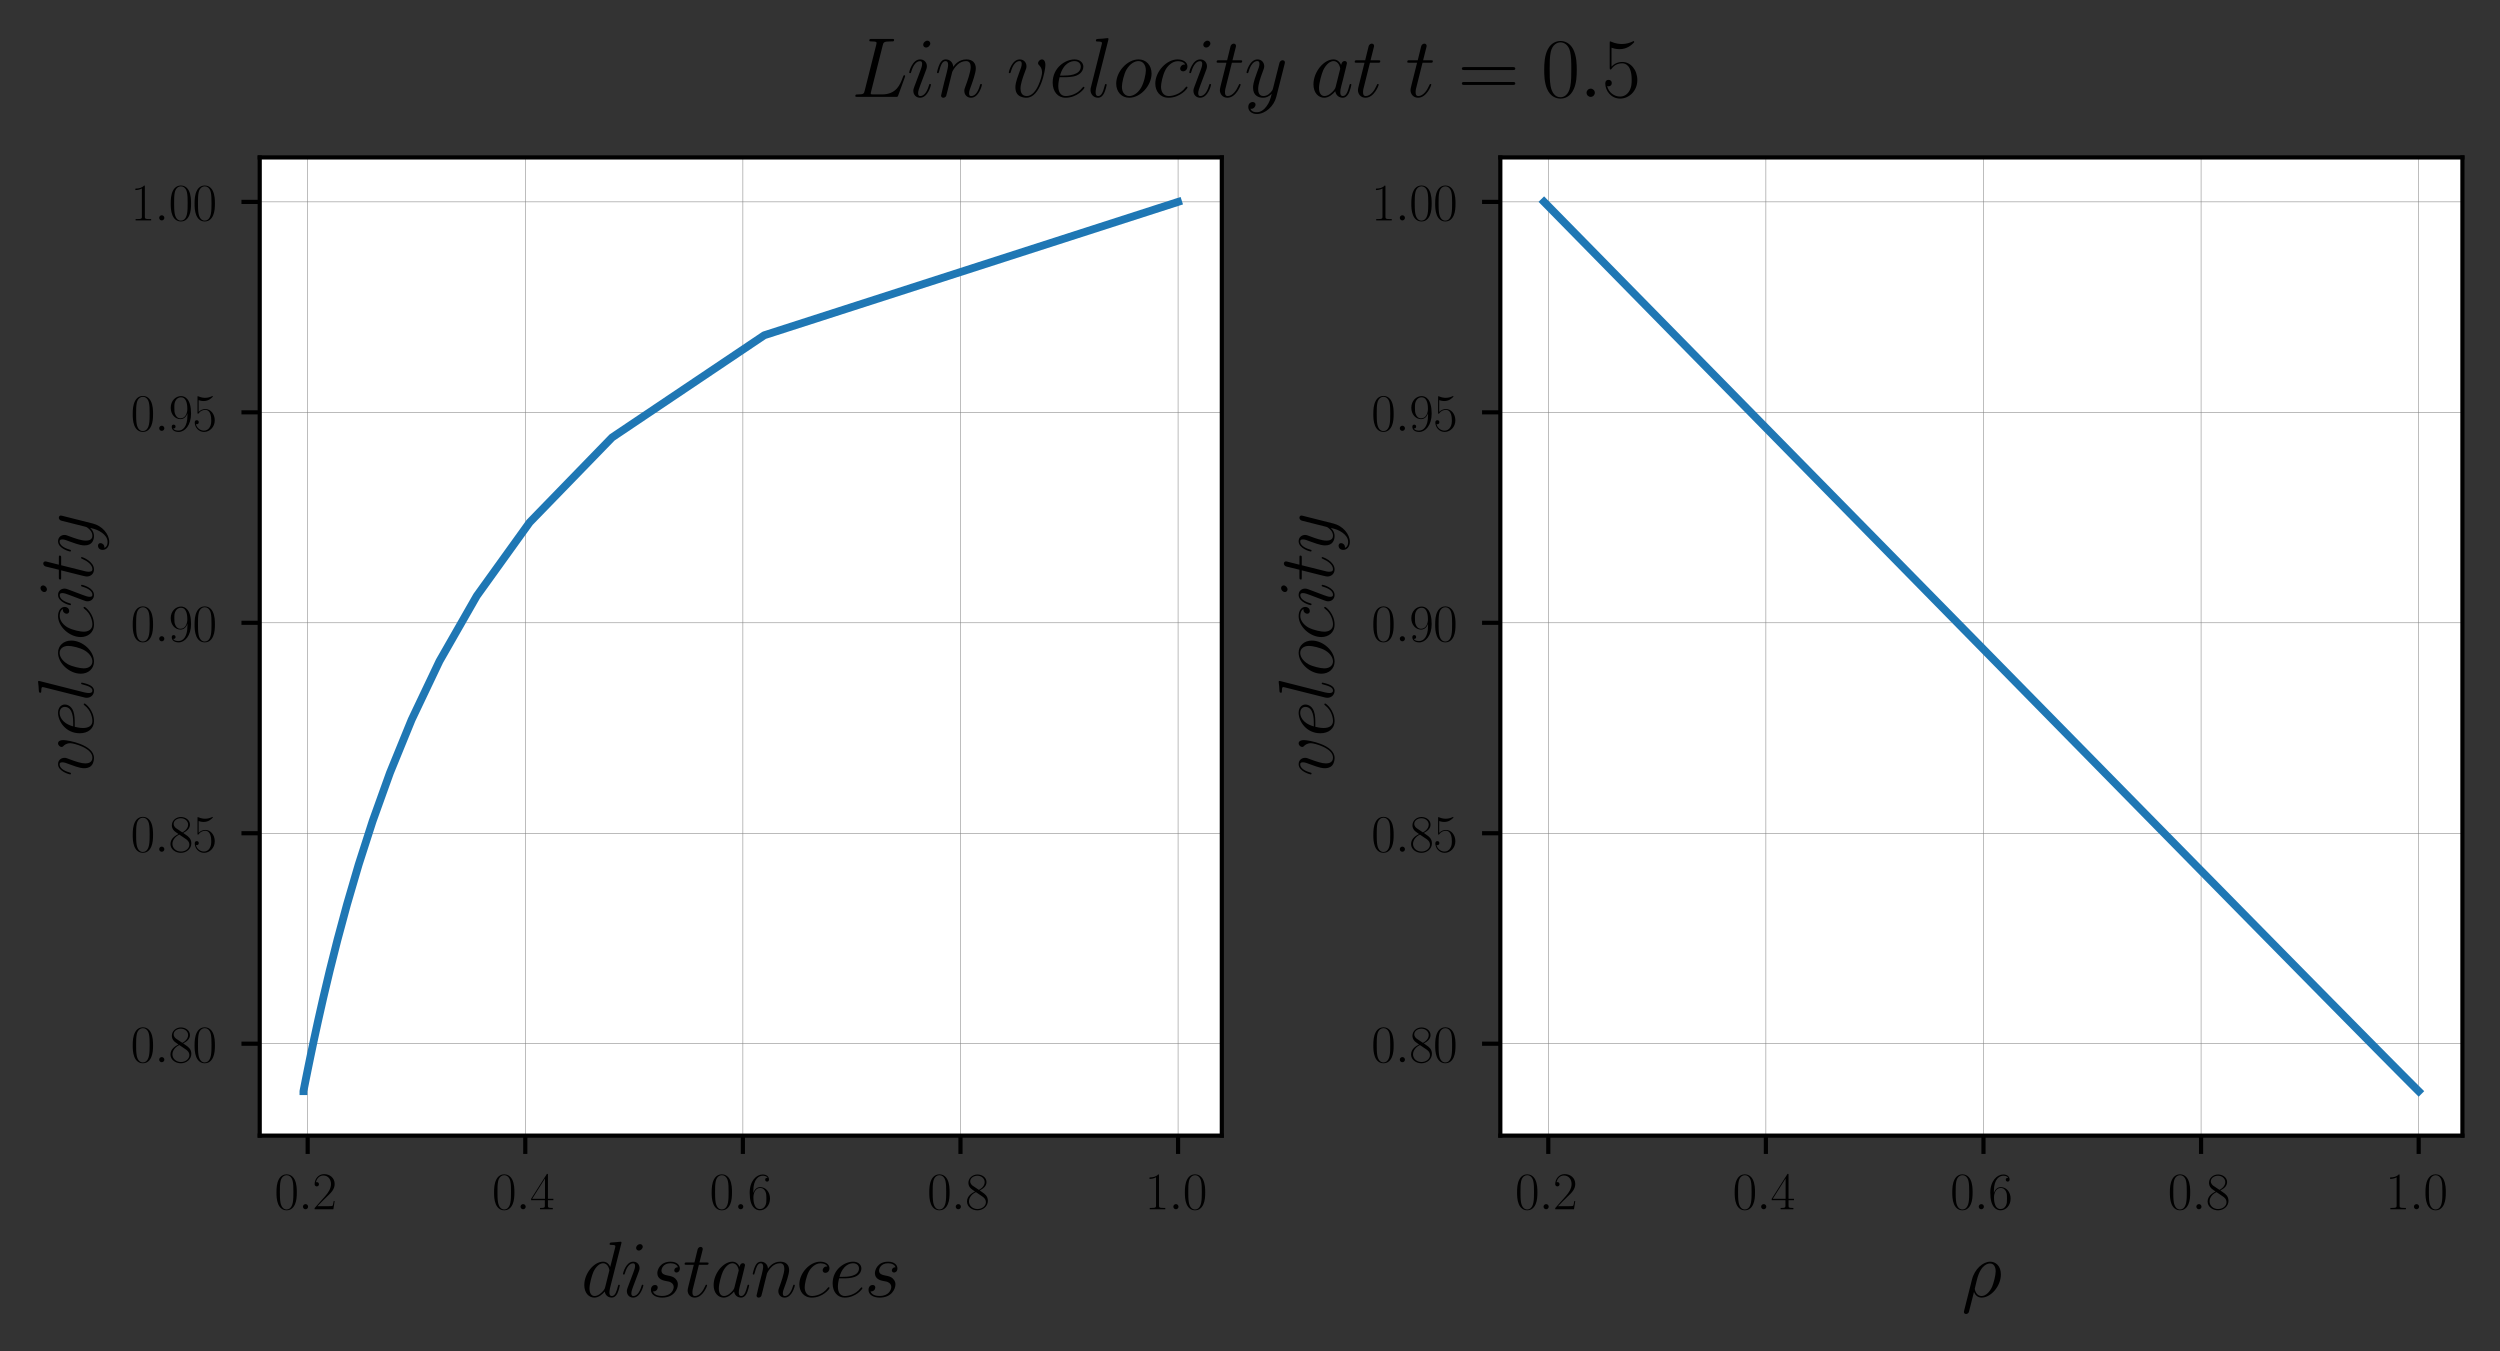 <?xml version="1.0" encoding="UTF-8" standalone="no"?>
<svg
   width="478.8pt"
   height="258.75pt"
   viewBox="0 0 478.8 258.75"
   version="1.1"
   id="svg26156"
   sodipodi:docname="velocity+flux_lin.svg"
   xmlns:inkscape="http://www.inkscape.org/namespaces/inkscape"
   xmlns:sodipodi="http://sodipodi.sourceforge.net/DTD/sodipodi-0.dtd"
   xmlns:xlink="http://www.w3.org/1999/xlink"
   xmlns="http://www.w3.org/2000/svg"
   xmlns:svg="http://www.w3.org/2000/svg"
   xmlns:rdf="http://www.w3.org/1999/02/22-rdf-syntax-ns#"
   xmlns:cc="http://creativecommons.org/ns#"
   xmlns:dc="http://purl.org/dc/elements/1.1/">
  <rect x="0" y="0" width="478.8" height="258.75" fill="#333333" stroke="none"/>
  <sodipodi:namedview
     id="namedview26158"
     pagecolor="#ffffff"
     bordercolor="#000000"
     borderopacity="0.25"
     inkscape:showpageshadow="2"
     inkscape:pageopacity="0.0"
     inkscape:pagecheckerboard="0"
     inkscape:deskcolor="#d1d1d1"
     inkscape:document-units="pt"
     showgrid="false" />
  <defs
     id="defs25565">
    <style
       type="text/css"
       id="style25563">*{stroke-linejoin: round; stroke-linecap: butt}</style>
  </defs>
  <g
     id="axes_1">
    <g
       id="patch_2">
      <path
         d="M 49.742,217.499 H 234 V 30.15 H 49.742 Z"
         style="fill:#ffffff"
         id="path25570" />
    </g>
    <g
       id="matplotlib.axis_1">
      <g
         id="xtick_1">
        <g
           id="line2d_1">
          <path
             d="M 58.927,217.499 V 30.15"
             clip-path="url(#p1abeb16535)"
             style="fill:none;stroke:#808080;stroke-width:0.1;stroke-linecap:square"
             id="path25573" />
        </g>
        <g
           id="line2d_2">
          <defs
             id="defs25577">
            <path
               id="m0f465016cb"
               d="M 0,0 V 3.5"
               style="stroke:#000000;stroke-width:0.8" />
          </defs>
          <g
             id="g25581">
            <use
               xlink:href="#m0f465016cb"
               x="58.927"
               y="217.499"
               style="stroke:#000000;stroke-width:0.8"
               id="use25579" />
          </g>
        </g>
        <g
           id="text_1">
          <!-- $\mathdefault{0.2}$ -->
          <g
             transform="matrix(0.1,0,0,-0.1,52.562,231.598)"
             id="g25595">
            <defs
               id="defs25587">
              <path
                 id="CMR17-30"
                 d="m 2688,2025 c 0,391 -6,1055 -275,1566 -237,448 -615,607 -947,607 -308,0 -698,-140 -941,-601 C 269,3118 243,2524 243,2025 c 0,-364 7,-919 205,-1406 275,-658 768,-747 1018,-747 294,0 742,121 1004,728 192,442 218,959 218,1425 z M 1466,-26 c -410,0 -653,351 -743,838 -70,376 -70,926 -70,1284 0,492 0,901 83,1291 122,542 480,709 730,709 262,0 601,-173 723,-696 83,-364 89,-793 89,-1304 0,-416 0,-927 -76,-1304 C 2067,95 1690,-26 1466,-26 Z"
                 transform="scale(0.016)" />
              <path
                 id="CMMI12-3a"
                 d="M 1178,307 C 1178,492 1024,619 870,619 685,619 557,466 557,313 557,128 710,0 864,0 c 186,0 314,153 314,307 z"
                 transform="scale(0.016)" />
              <path
                 id="CMR17-32"
                 d="M 2669,989 H 2554 C 2490,536 2438,459 2413,420 2381,369 1920,369 1830,369 H 602 c 230,250 678,703 1222,1228 390,370 845,805 845,1438 0,755 -602,1189 -1274,1189 -704,0 -1133,-620 -1133,-1194 0,-250 186,-282 263,-282 64,0 256,39 256,262 0,197 -167,254 -256,254 -39,0 -77,-6 -103,-19 122,545 493,813 884,813 556,0 921,-441 921,-1023 0,-556 -326,-1035 -691,-1451 L 262,146 V 0 h 2253 z"
                 transform="scale(0.016)" />
            </defs>
            <use
               xlink:href="#CMR17-30"
               transform="scale(0.996)"
               id="use25589" />
            <use
               xlink:href="#CMMI12-3a"
               transform="matrix(0.996,0,0,0.996,45.69,0)"
               id="use25591" />
            <use
               xlink:href="#CMR17-32"
               transform="matrix(0.996,0,0,0.996,72.788,0)"
               id="use25593" />
          </g>
        </g>
      </g>
      <g
         id="xtick_2">
        <g
           id="line2d_3">
          <path
             d="M 100.601,217.499 V 30.15"
             clip-path="url(#p1abeb16535)"
             style="fill:none;stroke:#808080;stroke-width:0.1;stroke-linecap:square"
             id="path25599" />
        </g>
        <g
           id="line2d_4">
          <g
             id="g25604">
            <use
               xlink:href="#m0f465016cb"
               x="100.601"
               y="217.499"
               style="stroke:#000000;stroke-width:0.8"
               id="use25602" />
          </g>
        </g>
        <g
           id="text_2">
          <!-- $\mathdefault{0.4}$ -->
          <g
             transform="matrix(0.1,0,0,-0.1,94.236,231.598)"
             id="g25616">
            <defs
               id="defs25608">
              <path
                 id="CMR17-34"
                 d="m 2150,4122 c 0,134 -6,134 -121,134 L 128,1254 V 1088 H 1779 V 457 c 0,-233 -13,-297 -461,-297 H 1197 V 0 c 205,0 550,0 768,0 217,0 563,0 768,0 v 160 h -122 c -448,0 -461,64 -461,297 v 631 h 653 v 166 H 2150 Z M 1798,3703 V 1254 H 256 Z"
                 transform="scale(0.016)" />
            </defs>
            <use
               xlink:href="#CMR17-30"
               transform="scale(0.996)"
               id="use25610" />
            <use
               xlink:href="#CMMI12-3a"
               transform="matrix(0.996,0,0,0.996,45.69,0)"
               id="use25612" />
            <use
               xlink:href="#CMR17-34"
               transform="matrix(0.996,0,0,0.996,72.788,0)"
               id="use25614" />
          </g>
        </g>
      </g>
      <g
         id="xtick_3">
        <g
           id="line2d_5">
          <path
             d="M 142.276,217.499 V 30.15"
             clip-path="url(#p1abeb16535)"
             style="fill:none;stroke:#808080;stroke-width:0.1;stroke-linecap:square"
             id="path25620" />
        </g>
        <g
           id="line2d_6">
          <g
             id="g25625">
            <use
               xlink:href="#m0f465016cb"
               x="142.276"
               y="217.499"
               style="stroke:#000000;stroke-width:0.8"
               id="use25623" />
          </g>
        </g>
        <g
           id="text_3">
          <!-- $\mathdefault{0.6}$ -->
          <g
             transform="matrix(0.1,0,0,-0.1,135.911,231.598)"
             id="g25637">
            <defs
               id="defs25629">
              <path
                 id="CMR17-36"
                 d="m 678,2176 c 0,1514 717,1856 1133,1856 135,0 461,-23 589,-256 -102,0 -294,0 -294,-223 0,-172 140,-230 230,-230 58,0 230,25 230,237 0,394 -320,619 -761,619 -762,0 -1562,-789 -1562,-2195 0,-1731 723,-2112 1235,-2112 621,0 1210,555 1210,1411 0,798 -518,1379 -1171,1379 -391,0 -679,-255 -839,-702 z M 1478,25 c -787,0 -787,1175 -787,1411 0,460 218,1124 813,1124 109,0 422,0 634,-440 115,-250 115,-511 115,-831 0,-345 0,-599 -135,-855 C 1978,171 1773,25 1478,25 Z"
                 transform="scale(0.016)" />
            </defs>
            <use
               xlink:href="#CMR17-30"
               transform="scale(0.996)"
               id="use25631" />
            <use
               xlink:href="#CMMI12-3a"
               transform="matrix(0.996,0,0,0.996,45.69,0)"
               id="use25633" />
            <use
               xlink:href="#CMR17-36"
               transform="matrix(0.996,0,0,0.996,72.788,0)"
               id="use25635" />
          </g>
        </g>
      </g>
      <g
         id="xtick_4">
        <g
           id="line2d_7">
          <path
             d="M 183.95,217.499 V 30.15"
             clip-path="url(#p1abeb16535)"
             style="fill:none;stroke:#808080;stroke-width:0.1;stroke-linecap:square"
             id="path25641" />
        </g>
        <g
           id="line2d_8">
          <g
             id="g25646">
            <use
               xlink:href="#m0f465016cb"
               x="183.95"
               y="217.499"
               style="stroke:#000000;stroke-width:0.8"
               id="use25644" />
          </g>
        </g>
        <g
           id="text_4">
          <!-- $\mathdefault{0.8}$ -->
          <g
             transform="matrix(0.1,0,0,-0.1,177.585,231.598)"
             id="g25658">
            <defs
               id="defs25650">
              <path
                 id="CMR17-38"
                 d="m 1741,2264 c 403,203 813,509 813,999 0,578 -564,916 -1082,916 -582,0 -1094,-420 -1094,-999 0,-159 38,-433 288,-675 64,-63 332,-254 505,-375 C 883,1983 211,1634 211,934 211,279 838,-128 1459,-128 c 685,0 1261,490 1261,1138 0,580 -390,847 -646,1019 z m -839,558 c -51,32 -307,229 -307,529 0,388 403,681 864,681 506,0 877,-356 877,-770 0,-593 -666,-931 -698,-931 -6,0 -12,0 -64,39 z M 2080,1519 c 96,-70 403,-279 403,-668 C 2483,381 2010,25 1472,25 890,25 448,438 448,940 c 0,503 390,922 832,1120 z"
                 transform="scale(0.016)" />
            </defs>
            <use
               xlink:href="#CMR17-30"
               transform="scale(0.996)"
               id="use25652" />
            <use
               xlink:href="#CMMI12-3a"
               transform="matrix(0.996,0,0,0.996,45.69,0)"
               id="use25654" />
            <use
               xlink:href="#CMR17-38"
               transform="matrix(0.996,0,0,0.996,72.788,0)"
               id="use25656" />
          </g>
        </g>
      </g>
      <g
         id="xtick_5">
        <g
           id="line2d_9">
          <path
             d="M 225.625,217.499 V 30.15"
             clip-path="url(#p1abeb16535)"
             style="fill:none;stroke:#808080;stroke-width:0.1;stroke-linecap:square"
             id="path25662" />
        </g>
        <g
           id="line2d_10">
          <g
             id="g25667">
            <use
               xlink:href="#m0f465016cb"
               x="225.625"
               y="217.499"
               style="stroke:#000000;stroke-width:0.8"
               id="use25665" />
          </g>
        </g>
        <g
           id="text_5">
          <!-- $\mathdefault{1.0}$ -->
          <g
             transform="matrix(0.1,0,0,-0.1,219.26,231.598)"
             id="g25679">
            <defs
               id="defs25671">
              <path
                 id="CMR17-31"
                 d="m 1702,4058 c 0,134 -6,134 -96,134 -249,-276 -627,-365 -985,-365 -19,0 -51,0 -58,-19 -6,-13 -6,-26 -6,-160 198,0 531,38 787,191 V 461 C 1344,236 1331,160 781,160 H 589 V 0 c 307,0 627,0 934,0 307,0 627,0 935,0 v 160 h -192 c -551,0 -564,70 -564,298 z"
                 transform="scale(0.016)" />
            </defs>
            <use
               xlink:href="#CMR17-31"
               transform="scale(0.996)"
               id="use25673" />
            <use
               xlink:href="#CMMI12-3a"
               transform="matrix(0.996,0,0,0.996,45.69,0)"
               id="use25675" />
            <use
               xlink:href="#CMR17-30"
               transform="matrix(0.996,0,0,0.996,72.788,0)"
               id="use25677" />
          </g>
        </g>
      </g>
      <g
         id="text_6">
        <!-- $distances$ -->
        <g
           transform="matrix(0.15,0,0,-0.15,111.291,248.367)"
           id="g25711">
          <defs
             id="defs25691">
            <path
               id="CMMI12-64"
               d="m 3219,4257 c 7,25 19,63 19,95 0,64 -64,64 -76,64 -7,0 -320,-28 -352,-36 -109,-7 -205,-22 -320,-22 -160,-13 -205,-19 -205,-134 0,-64 51,-64 141,-64 313,0 320,-57 320,-120 0,-38 -13,-88 -20,-107 L 2336,2395 c -70,166 -243,421 -576,421 C 1037,2816 256,1884 256,939 256,307 627,-64 1062,-64 c 352,0 653,275 832,486 64,-377 365,-486 557,-486 192,0 346,115 461,345 102,217 192,607 192,632 0,32 -26,58 -64,58 -58,0 -64,-32 -90,-128 -96,-377 -217,-779 -480,-779 -185,0 -198,165 -198,293 0,25 0,158 45,337 z M 1926,760 C 1894,651 1894,639 1805,517 1664,338 1382,64 1082,64 819,64 672,300 672,677 c 0,351 198,1066 320,1335 218,447 518,677 768,677 422,0 506,-524 506,-575 0,-6 -20,-90 -26,-102 z"
               transform="scale(0.016)" />
            <path
               id="CMMI12-69"
               d="m 1811,913 c 0,32 -25,58 -64,58 -57,0 -64,-19 -96,-128 C 1485,262 1222,64 1011,64 934,64 845,83 845,275 c 0,172 77,364 147,555 l 448,1188 c 19,51 64,166 64,287 0,269 -192,511 -506,511 -588,0 -825,-926 -825,-977 0,-25 25,-57 70,-57 58,0 64,25 90,114 153,532 397,786 646,786 58,0 167,0 167,-204 0,-166 -84,-377 -135,-517 L 563,773 C 525,671 486,568 486,453 486,166 685,-64 992,-64 c 589,0 819,933 819,977 z m -51,3100 c 0,96 -77,211 -218,211 -147,0 -313,-141 -313,-307 0,-159 134,-210 211,-210 173,0 320,166 320,306 z"
               transform="scale(0.016)" />
            <path
               id="CMMI12-73"
               d="m 1459,1280 c 109,-19 282,-57 320,-64 83,-24 371,-126 371,-433 0,-197 -179,-713 -921,-713 -135,0 -615,0 -743,366 256,-32 384,167 384,309 0,135 -89,205 -217,205 -141,0 -327,-109 -327,-398 0,-379 384,-616 896,-616 973,0 1261,715 1261,1048 0,95 0,274 -205,478 -160,154 -313,186 -659,256 -173,38 -448,96 -448,383 0,128 115,588 723,588 269,0 532,-100 596,-321 -282,0 -295,-243 -295,-249 0,-135 122,-173 179,-173 90,0 269,69 269,335 0,264 -243,535 -742,535 -839,0 -1063,-656 -1063,-917 0,-485 474,-587 621,-619 z"
               transform="scale(0.016)" />
            <path
               id="CMMI12-74"
               d="m 1286,2566 h 589 c 122,0 186,0 186,115 0,71 -39,71 -167,71 h -563 l 237,940 c 26,89 26,102 26,148 0,103 -84,160 -167,160 -51,0 -198,-19 -249,-225 L 928,2752 H 326 c -128,0 -185,0 -185,-122 0,-64 45,-64 166,-64 H 877 L 454,881 C 403,658 384,594 384,511 384,211 595,-64 954,-64 c 646,0 992,932 992,976 0,39 -26,58 -64,58 -13,0 -39,0 -52,-26 -6,-6 -12,-13 -57,-115 C 1638,511 1344,64 973,64 781,64 768,224 768,364 c 0,6 0,128 19,204 z"
               transform="scale(0.016)" />
            <path
               id="CMMI12-61"
               d="M 1926,760 C 1894,651 1894,639 1805,517 1664,338 1382,64 1082,64 819,64 672,300 672,677 c 0,351 198,1066 320,1335 218,447 518,677 768,677 422,0 506,-524 506,-575 0,-6 -20,-90 -26,-102 z m 410,1635 c -70,166 -243,421 -576,421 C 1037,2816 256,1884 256,939 256,307 627,-64 1062,-64 c 352,0 653,275 832,486 64,-377 365,-486 557,-486 192,0 346,115 461,345 102,217 192,607 192,632 0,32 -26,58 -64,58 -58,0 -64,-32 -90,-128 -96,-377 -217,-779 -480,-779 -185,0 -198,166 -198,294 0,147 19,217 77,466 45,160 77,300 128,485 237,958 294,1188 294,1226 0,90 -70,160 -166,160 -205,0 -256,-223 -269,-300 z"
               transform="scale(0.016)" />
            <path
               id="CMMI12-6e"
               d="m 1318,1871 c 13,39 173,358 410,562 166,153 384,256 634,256 256,0 345,-192 345,-447 0,-364 -262,-1092 -390,-1437 -58,-154 -90,-237 -90,-352 0,-287 199,-517 506,-517 595,0 819,939 819,977 0,32 -26,58 -64,58 -58,0 -64,-19 -96,-128 C 3245,319 3002,64 2752,64 c -64,0 -166,0 -166,205 0,160 70,352 108,441 128,353 397,1070 397,1435 0,383 -224,671 -710,671 -570,0 -871,-401 -986,-561 -19,363 -281,561 -563,561 -205,0 -346,-121 -454,-338 -116,-230 -205,-613 -205,-639 0,-25 25,-57 70,-57 51,0 58,6 96,153 103,390 218,754 474,754 147,0 198,-103 198,-294 0,-141 -64,-390 -109,-588 L 723,1118 C 698,996 627,709 595,594 550,428 480,128 480,96 480,6 550,-64 646,-64 c 77,0 167,38 218,134 13,32 70,256 102,383 l 141,575 z"
               transform="scale(0.016)" />
            <path
               id="CMMI12-63"
               d="m 2502,2431 c -121,0 -179,0 -268,-76 -39,-32 -109,-128 -109,-230 0,-128 96,-205 217,-205 154,0 327,124 327,372 0,296 -295,524 -736,524 C 1094,2816 256,1903 256,996 256,441 602,-64 1254,-64 c 871,0 1421,686 1421,770 0,38 -38,70 -64,70 -19,0 -25,-6 -83,-63 C 2118,162 1510,64 1267,64 826,64 685,446 685,764 c 0,224 109,841 339,1275 166,299 512,643 915,643 83,0 435,0 563,-251 z"
               transform="scale(0.016)" />
            <path
               id="CMMI12-65"
               d="m 1146,1479 c 172,0 608,0 915,116 486,188 531,563 531,679 0,284 -243,542 -666,542 -672,0 -1638,-606 -1638,-1743 0,-671 384,-1137 966,-1137 871,0 1421,673 1421,756 0,38 -38,70 -64,70 -19,0 -25,-6 -83,-63 C 2118,159 1510,64 1267,64 902,64 710,350 710,822 c 0,89 0,249 96,657 z m -308,121 c 276,992 884,1089 1088,1089 282,0 474,-167 474,-412 0,-677 -1024,-677 -1293,-677 z"
               transform="scale(0.016)" />
          </defs>
          <use
             xlink:href="#CMMI12-64"
             transform="scale(0.996)"
             id="use25693" />
          <use
             xlink:href="#CMMI12-69"
             transform="matrix(0.996,0,0,0.996,50.689,0)"
             id="use25695" />
          <use
             xlink:href="#CMMI12-73"
             transform="matrix(0.996,0,0,0.996,83.968,0)"
             id="use25697" />
          <use
             xlink:href="#CMMI12-74"
             transform="matrix(0.996,0,0,0.996,129.918,0)"
             id="use25699" />
          <use
             xlink:href="#CMMI12-61"
             transform="matrix(0.996,0,0,0.996,165.144,0)"
             id="use25701" />
          <use
             xlink:href="#CMMI12-6e"
             transform="matrix(0.996,0,0,0.996,216.352,0)"
             id="use25703" />
          <use
             xlink:href="#CMMI12-63"
             transform="matrix(0.996,0,0,0.996,274.582,0)"
             id="use25705" />
          <use
             xlink:href="#CMMI12-65"
             transform="matrix(0.996,0,0,0.996,316.565,0)"
             id="use25707" />
          <use
             xlink:href="#CMMI12-73"
             transform="matrix(0.996,0,0,0.996,361.777,0)"
             id="use25709" />
        </g>
      </g>
    </g>
    <g
       id="matplotlib.axis_2">
      <g
         id="ytick_1">
        <g
           id="line2d_11">
          <path
             d="M 49.742,199.888 H 234"
             clip-path="url(#p1abeb16535)"
             style="fill:none;stroke:#808080;stroke-width:0.1;stroke-linecap:square"
             id="path25715" />
        </g>
        <g
           id="line2d_12">
          <defs
             id="defs25719">
            <path
               id="md08c249f98"
               d="M 0,0 H -3.5"
               style="stroke:#000000;stroke-width:0.8" />
          </defs>
          <g
             id="g25723">
            <use
               xlink:href="#md08c249f98"
               x="49.742"
               y="199.888"
               style="stroke:#000000;stroke-width:0.8"
               id="use25721" />
          </g>
        </g>
        <g
           id="text_7">
          <!-- $\mathdefault{0.80}$ -->
          <g
             transform="matrix(0.1,0,0,-0.1,25.03,203.437)"
             id="g25734">
            <use
               xlink:href="#CMR17-30"
               transform="scale(0.996)"
               id="use25726" />
            <use
               xlink:href="#CMMI12-3a"
               transform="matrix(0.996,0,0,0.996,45.69,0)"
               id="use25728" />
            <use
               xlink:href="#CMR17-38"
               transform="matrix(0.996,0,0,0.996,72.788,0)"
               id="use25730" />
            <use
               xlink:href="#CMR17-30"
               transform="matrix(0.996,0,0,0.996,118.478,0)"
               id="use25732" />
          </g>
        </g>
      </g>
      <g
         id="ytick_2">
        <g
           id="line2d_13">
          <path
             d="M 49.742,159.582 H 234"
             clip-path="url(#p1abeb16535)"
             style="fill:none;stroke:#808080;stroke-width:0.1;stroke-linecap:square"
             id="path25738" />
        </g>
        <g
           id="line2d_14">
          <g
             id="g25743">
            <use
               xlink:href="#md08c249f98"
               x="49.742"
               y="159.582"
               style="stroke:#000000;stroke-width:0.8"
               id="use25741" />
          </g>
        </g>
        <g
           id="text_8">
          <!-- $\mathdefault{0.85}$ -->
          <g
             transform="matrix(0.1,0,0,-0.1,25.03,163.131)"
             id="g25757">
            <defs
               id="defs25747">
              <path
                 id="CMR17-35"
                 d="m 730,3692 c 64,-26 326,-108 595,-108 595,0 921,327 1107,516 0,57 0,92 -38,92 -7,0 -20,0 -71,-29 -224,-105 -486,-190 -806,-190 -192,0 -480,26 -794,166 -70,32 -83,32 -89,32 -32,0 -39,-7 -39,-134 V 2203 c 0,-114 0,-146 64,-146 32,0 45,13 77,57 205,287 486,408 806,408 224,0 704,-140 704,-1233 0,-204 0,-574 -192,-868 C 1894,159 1645,25 1370,25 947,25 518,320 403,814 c 26,-7 77,-19 103,-19 83,0 243,45 243,243 0,172 -122,242 -243,242 -148,0 -244,-90 -244,-269 0,-557 442,-1139 1120,-1139 660,0 1287,568 1287,1392 0,766 -499,1360 -1120,1360 -327,0 -602,-121 -819,-350 z"
                 transform="scale(0.016)" />
            </defs>
            <use
               xlink:href="#CMR17-30"
               transform="scale(0.996)"
               id="use25749" />
            <use
               xlink:href="#CMMI12-3a"
               transform="matrix(0.996,0,0,0.996,45.69,0)"
               id="use25751" />
            <use
               xlink:href="#CMR17-38"
               transform="matrix(0.996,0,0,0.996,72.788,0)"
               id="use25753" />
            <use
               xlink:href="#CMR17-35"
               transform="matrix(0.996,0,0,0.996,118.478,0)"
               id="use25755" />
          </g>
        </g>
      </g>
      <g
         id="ytick_3">
        <g
           id="line2d_15">
          <path
             d="M 49.742,119.277 H 234"
             clip-path="url(#p1abeb16535)"
             style="fill:none;stroke:#808080;stroke-width:0.1;stroke-linecap:square"
             id="path25761" />
        </g>
        <g
           id="line2d_16">
          <g
             id="g25766">
            <use
               xlink:href="#md08c249f98"
               x="49.742"
               y="119.277"
               style="stroke:#000000;stroke-width:0.8"
               id="use25764" />
          </g>
        </g>
        <g
           id="text_9">
          <!-- $\mathdefault{0.90}$ -->
          <g
             transform="matrix(0.1,0,0,-0.1,25.03,122.826)"
             id="g25780">
            <defs
               id="defs25770">
              <path
                 id="CMR17-39"
                 d="M 2253,1864 C 2253,464 1670,31 1190,31 c -147,0 -505,0 -652,263 166,-26 288,63 288,224 0,174 -141,231 -231,231 -57,0 -230,-26 -230,-243 0,-435 377,-634 838,-634 736,0 1485,802 1485,2201 0,1744 -717,2106 -1203,2106 -634,0 -1242,-551 -1242,-1401 0,-787 519,-1370 1171,-1370 538,0 775,495 839,704 z m -826,-354 c -173,0 -416,32 -614,412 -135,247 -135,539 -135,849 0,375 0,634 180,913 89,133 256,348 627,348 755,0 755,-1147 755,-1400 0,-450 -205,-1122 -813,-1122 z"
                 transform="scale(0.016)" />
            </defs>
            <use
               xlink:href="#CMR17-30"
               transform="scale(0.996)"
               id="use25772" />
            <use
               xlink:href="#CMMI12-3a"
               transform="matrix(0.996,0,0,0.996,45.69,0)"
               id="use25774" />
            <use
               xlink:href="#CMR17-39"
               transform="matrix(0.996,0,0,0.996,72.788,0)"
               id="use25776" />
            <use
               xlink:href="#CMR17-30"
               transform="matrix(0.996,0,0,0.996,118.478,0)"
               id="use25778" />
          </g>
        </g>
      </g>
      <g
         id="ytick_4">
        <g
           id="line2d_17">
          <path
             d="M 49.742,78.971 H 234"
             clip-path="url(#p1abeb16535)"
             style="fill:none;stroke:#808080;stroke-width:0.1;stroke-linecap:square"
             id="path25784" />
        </g>
        <g
           id="line2d_18">
          <g
             id="g25789">
            <use
               xlink:href="#md08c249f98"
               x="49.742"
               y="78.971"
               style="stroke:#000000;stroke-width:0.8"
               id="use25787" />
          </g>
        </g>
        <g
           id="text_10">
          <!-- $\mathdefault{0.95}$ -->
          <g
             transform="matrix(0.1,0,0,-0.1,25.03,82.52)"
             id="g25800">
            <use
               xlink:href="#CMR17-30"
               transform="scale(0.996)"
               id="use25792" />
            <use
               xlink:href="#CMMI12-3a"
               transform="matrix(0.996,0,0,0.996,45.69,0)"
               id="use25794" />
            <use
               xlink:href="#CMR17-39"
               transform="matrix(0.996,0,0,0.996,72.788,0)"
               id="use25796" />
            <use
               xlink:href="#CMR17-35"
               transform="matrix(0.996,0,0,0.996,118.478,0)"
               id="use25798" />
          </g>
        </g>
      </g>
      <g
         id="ytick_5">
        <g
           id="line2d_19">
          <path
             d="M 49.742,38.666 H 234"
             clip-path="url(#p1abeb16535)"
             style="fill:none;stroke:#808080;stroke-width:0.1;stroke-linecap:square"
             id="path25804" />
        </g>
        <g
           id="line2d_20">
          <g
             id="g25809">
            <use
               xlink:href="#md08c249f98"
               x="49.742"
               y="38.666"
               style="stroke:#000000;stroke-width:0.8"
               id="use25807" />
          </g>
        </g>
        <g
           id="text_11">
          <!-- $\mathdefault{1.00}$ -->
          <g
             transform="matrix(0.1,0,0,-0.1,25.03,42.215)"
             id="g25820">
            <use
               xlink:href="#CMR17-31"
               transform="scale(0.996)"
               id="use25812" />
            <use
               xlink:href="#CMMI12-3a"
               transform="matrix(0.996,0,0,0.996,45.69,0)"
               id="use25814" />
            <use
               xlink:href="#CMR17-30"
               transform="matrix(0.996,0,0,0.996,72.788,0)"
               id="use25816" />
            <use
               xlink:href="#CMR17-30"
               transform="matrix(0.996,0,0,0.996,118.478,0)"
               id="use25818" />
          </g>
        </g>
      </g>
      <g
         id="text_12">
        <!-- $velocity$ -->
        <g
           transform="matrix(0,-0.15,-0.15,0,17.847,148.735)"
           id="g25846">
          <defs
             id="defs25828">
            <path
               id="CMMI12-76"
               d="m 2925,2389 c 0,402 -205,427 -256,427 -154,0 -295,-153 -295,-281 0,-76 45,-121 71,-146 64,-58 230,-230 230,-562 0,-269 -384,-1763 -1152,-1763 -390,0 -467,326 -467,562 0,319 147,766 320,1226 102,262 128,326 128,453 0,269 -192,511 -506,511 -588,0 -825,-926 -825,-977 0,-25 25,-57 70,-57 58,0 64,25 90,115 153,549 403,792 646,792 58,0 167,0 167,-211 0,-166 -71,-351 -167,-594 C 672,1067 672,869 672,715 c 0,-140 19,-402 218,-581 230,-198 550,-198 608,-198 1062,0 1427,2088 1427,2453 z"
               transform="scale(0.016)" />
            <path
               id="CMMI12-6c"
               d="m 1626,4257 c 6,25 19,63 19,95 0,64 -64,64 -77,64 -6,0 -237,-23 -352,-39 -109,0 -205,-19 -320,-19 -154,-13 -198,-19 -198,-134 0,-64 64,-64 128,-64 326,0 326,-58 326,-121 0,-25 0,-38 -32,-152 L 326,731 C 307,661 294,610 294,509 294,191 531,-64 858,-64 c 211,0 352,140 454,338 109,209 198,610 198,635 0,32 -25,58 -64,58 -57,0 -64,-32 -89,-127 C 1242,401 1126,64 870,64 678,64 678,267 678,357 c 0,25 0,158 45,337 z"
               transform="scale(0.016)" />
            <path
               id="CMMI12-6f"
               d="m 2918,1756 c 0,607 -396,1060 -979,1060 C 1094,2816 262,1897 262,996 262,390 659,-64 1242,-64 c 851,0 1676,920 1676,1820 z M 1248,64 c -320,0 -557,255 -557,702 0,294 154,946 333,1265 288,492 646,658 909,658 313,0 557,-256 557,-703 0,-255 -135,-939 -378,-1328 C 1850,230 1498,64 1248,64 Z"
               transform="scale(0.016)" />
            <path
               id="CMMI12-79"
               d="m 1683,-700 c -173,-239 -422,-452 -736,-452 -77,0 -384,0 -480,263 19,-6 51,-6 64,-6 192,0 320,166 320,313 0,147 -121,198 -217,198 -103,0 -327,-74 -327,-375 0,-312 275,-527 640,-527 640,0 1287,586 1466,1292 l 627,2479 c 6,32 19,71 19,109 0,95 -77,159 -173,159 -57,0 -192,-26 -243,-218 L 2170,658 C 2138,543 2138,530 2086,460 1958,281 1747,64 1440,64 c -358,0 -390,351 -390,524 0,364 172,855 345,1315 71,185 109,275 109,402 0,269 -192,511 -506,511 -588,0 -825,-926 -825,-977 0,-25 25,-57 70,-57 58,0 64,25 90,115 153,536 397,792 646,792 58,0 167,0 167,-211 0,-166 -71,-351 -167,-594 C 666,1047 666,837 666,683 c 0,-606 435,-747 755,-747 185,0 416,58 640,294 l 6,-6 c -96,-371 -160,-616 -384,-924 z"
               transform="scale(0.016)" />
          </defs>
          <use
             xlink:href="#CMMI12-76"
             transform="scale(0.996)"
             id="use25830" />
          <use
             xlink:href="#CMMI12-65"
             transform="matrix(0.996,0,0,0.996,50.735,0)"
             id="use25832" />
          <use
             xlink:href="#CMMI12-6c"
             transform="matrix(0.996,0,0,0.996,95.947,0)"
             id="use25834" />
          <use
             xlink:href="#CMMI12-6f"
             transform="matrix(0.996,0,0,0.996,127.196,0)"
             id="use25836" />
          <use
             xlink:href="#CMMI12-63"
             transform="matrix(0.996,0,0,0.996,174.091,0)"
             id="use25838" />
          <use
             xlink:href="#CMMI12-69"
             transform="matrix(0.996,0,0,0.996,216.074,0)"
             id="use25840" />
          <use
             xlink:href="#CMMI12-74"
             transform="matrix(0.996,0,0,0.996,249.353,0)"
             id="use25842" />
          <use
             xlink:href="#CMMI12-79"
             transform="matrix(0.996,0,0,0.996,284.579,0)"
             id="use25844" />
        </g>
      </g>
    </g>
    <g
       id="line2d_21">
      <path
         d="m 58.117,208.983 v 0 0 0 0 0 0 0 0 0 0 0 0 0 0 0 0 0 0 0 0 0 0 0 0 0 0 0 0 0 0 0 0 0 0 0 0 0 0 0 0 0 0 0 0 0 0 0 0 0 0 0 0 0 0 0 0 0 0 0 0 0 0 l 10e-7,-1e-5 h 1e-6 l 6e-6,-3e-5 1.3e-5,-7e-5 3.5e-5,-1.7e-4 8.7e-5,-4.3e-4 2.08e-4,-0.001 4.83e-4,-0.002 0.001,-0.005 0.002,-0.012 0.005,-0.024 0.01,-0.048 0.018,-0.092 0.033,-0.168 0.058,-0.292 0.096,-0.484 0.151,-0.763 0.229,-1.143 0.33,-1.632 0.457,-2.223 0.61,-2.899 0.789,-3.637 0.996,-4.41 1.233,-5.198 1.506,-5.988 1.826,-6.776 2.213,-7.568 2.693,-8.379 3.313,-9.233 4.148,-10.164 5.336,-11.223 7.139,-12.487 10.131,-14.086 15.791,-16.266 29.133,-19.568 79.26,-25.545"
         clip-path="url(#p1abeb16535)"
         style="fill:none;stroke:#1f77b4;stroke-width:1.5;stroke-linecap:square"
         id="path25850" />
    </g>
    <g
       id="patch_3">
      <path
         d="M 49.742,217.499 V 30.15"
         style="fill:none;stroke:#000000;stroke-width:0.8;stroke-linecap:square;stroke-linejoin:miter"
         id="path25853" />
    </g>
    <g
       id="patch_4">
      <path
         d="M 234,217.499 V 30.15"
         style="fill:none;stroke:#000000;stroke-width:0.8;stroke-linecap:square;stroke-linejoin:miter"
         id="path25856" />
    </g>
    <g
       id="patch_5">
      <path
         d="M 49.742,217.499 H 234"
         style="fill:none;stroke:#000000;stroke-width:0.8;stroke-linecap:square;stroke-linejoin:miter"
         id="path25859" />
    </g>
    <g
       id="patch_6">
      <path
         d="M 49.742,30.15 H 234"
         style="fill:none;stroke:#000000;stroke-width:0.8;stroke-linecap:square;stroke-linejoin:miter"
         id="path25862" />
    </g>
  </g>
  <g
     id="axes_2">
    <g
       id="patch_7">
      <path
         d="M 287.342,217.499 H 471.6 V 30.15 H 287.342 Z"
         style="fill:#ffffff"
         id="path25866" />
    </g>
    <g
       id="matplotlib.axis_3">
      <g
         id="xtick_6">
        <g
           id="line2d_22">
          <path
             d="M 296.527,217.499 V 30.15"
             clip-path="url(#pe826ac7ce8)"
             style="fill:none;stroke:#808080;stroke-width:0.1;stroke-linecap:square"
             id="path25869" />
        </g>
        <g
           id="line2d_23">
          <g
             id="g25874">
            <use
               xlink:href="#m0f465016cb"
               x="296.527"
               y="217.499"
               style="stroke:#000000;stroke-width:0.8"
               id="use25872" />
          </g>
        </g>
        <g
           id="text_13">
          <!-- $\mathdefault{0.2}$ -->
          <g
             transform="matrix(0.1,0,0,-0.1,290.162,231.598)"
             id="g25883">
            <use
               xlink:href="#CMR17-30"
               transform="scale(0.996)"
               id="use25877" />
            <use
               xlink:href="#CMMI12-3a"
               transform="matrix(0.996,0,0,0.996,45.69,0)"
               id="use25879" />
            <use
               xlink:href="#CMR17-32"
               transform="matrix(0.996,0,0,0.996,72.788,0)"
               id="use25881" />
          </g>
        </g>
      </g>
      <g
         id="xtick_7">
        <g
           id="line2d_24">
          <path
             d="M 338.201,217.499 V 30.15"
             clip-path="url(#pe826ac7ce8)"
             style="fill:none;stroke:#808080;stroke-width:0.1;stroke-linecap:square"
             id="path25887" />
        </g>
        <g
           id="line2d_25">
          <g
             id="g25892">
            <use
               xlink:href="#m0f465016cb"
               x="338.201"
               y="217.499"
               style="stroke:#000000;stroke-width:0.8"
               id="use25890" />
          </g>
        </g>
        <g
           id="text_14">
          <!-- $\mathdefault{0.4}$ -->
          <g
             transform="matrix(0.1,0,0,-0.1,331.836,231.598)"
             id="g25901">
            <use
               xlink:href="#CMR17-30"
               transform="scale(0.996)"
               id="use25895" />
            <use
               xlink:href="#CMMI12-3a"
               transform="matrix(0.996,0,0,0.996,45.69,0)"
               id="use25897" />
            <use
               xlink:href="#CMR17-34"
               transform="matrix(0.996,0,0,0.996,72.788,0)"
               id="use25899" />
          </g>
        </g>
      </g>
      <g
         id="xtick_8">
        <g
           id="line2d_26">
          <path
             d="M 379.876,217.499 V 30.15"
             clip-path="url(#pe826ac7ce8)"
             style="fill:none;stroke:#808080;stroke-width:0.1;stroke-linecap:square"
             id="path25905" />
        </g>
        <g
           id="line2d_27">
          <g
             id="g25910">
            <use
               xlink:href="#m0f465016cb"
               x="379.876"
               y="217.499"
               style="stroke:#000000;stroke-width:0.8"
               id="use25908" />
          </g>
        </g>
        <g
           id="text_15">
          <!-- $\mathdefault{0.6}$ -->
          <g
             transform="matrix(0.1,0,0,-0.1,373.511,231.598)"
             id="g25919">
            <use
               xlink:href="#CMR17-30"
               transform="scale(0.996)"
               id="use25913" />
            <use
               xlink:href="#CMMI12-3a"
               transform="matrix(0.996,0,0,0.996,45.69,0)"
               id="use25915" />
            <use
               xlink:href="#CMR17-36"
               transform="matrix(0.996,0,0,0.996,72.788,0)"
               id="use25917" />
          </g>
        </g>
      </g>
      <g
         id="xtick_9">
        <g
           id="line2d_28">
          <path
             d="M 421.55,217.499 V 30.15"
             clip-path="url(#pe826ac7ce8)"
             style="fill:none;stroke:#808080;stroke-width:0.1;stroke-linecap:square"
             id="path25923" />
        </g>
        <g
           id="line2d_29">
          <g
             id="g25928">
            <use
               xlink:href="#m0f465016cb"
               x="421.55"
               y="217.499"
               style="stroke:#000000;stroke-width:0.8"
               id="use25926" />
          </g>
        </g>
        <g
           id="text_16">
          <!-- $\mathdefault{0.8}$ -->
          <g
             transform="matrix(0.1,0,0,-0.1,415.185,231.598)"
             id="g25937">
            <use
               xlink:href="#CMR17-30"
               transform="scale(0.996)"
               id="use25931" />
            <use
               xlink:href="#CMMI12-3a"
               transform="matrix(0.996,0,0,0.996,45.69,0)"
               id="use25933" />
            <use
               xlink:href="#CMR17-38"
               transform="matrix(0.996,0,0,0.996,72.788,0)"
               id="use25935" />
          </g>
        </g>
      </g>
      <g
         id="xtick_10">
        <g
           id="line2d_30">
          <path
             d="M 463.225,217.499 V 30.15"
             clip-path="url(#pe826ac7ce8)"
             style="fill:none;stroke:#808080;stroke-width:0.1;stroke-linecap:square"
             id="path25941" />
        </g>
        <g
           id="line2d_31">
          <g
             id="g25946">
            <use
               xlink:href="#m0f465016cb"
               x="463.225"
               y="217.499"
               style="stroke:#000000;stroke-width:0.8"
               id="use25944" />
          </g>
        </g>
        <g
           id="text_17">
          <!-- $\mathdefault{1.0}$ -->
          <g
             transform="matrix(0.1,0,0,-0.1,456.86,231.598)"
             id="g25955">
            <use
               xlink:href="#CMR17-31"
               transform="scale(0.996)"
               id="use25949" />
            <use
               xlink:href="#CMMI12-3a"
               transform="matrix(0.996,0,0,0.996,45.69,0)"
               id="use25951" />
            <use
               xlink:href="#CMR17-30"
               transform="matrix(0.996,0,0,0.996,72.788,0)"
               id="use25953" />
          </g>
        </g>
      </g>
      <g
         id="text_18">
        <!-- $\rho$ -->
        <g
           transform="matrix(0.15,0,0,-0.15,375.697,248.367)"
           id="g25964">
          <defs
             id="defs25960">
            <path
               id="CMMI12-1a"
               d="m 198,-1107 c -6,-32 -19,-70 -19,-109 0,-96 77,-160 173,-160 96,0 186,64 224,154 26,58 205,825 410,1612 128,-320 364,-454 614,-454 723,0 1542,894 1542,1859 0,683 -416,1021 -857,1021 -563,0 -1248,-581 -1459,-1431 z M 1594,64 c -436,0 -544,505 -544,581 0,39 160,650 179,746 326,1279 953,1279 1049,1279 288,0 448,-260 448,-634 0,-324 -172,-952 -281,-1217 C 2253,381 1920,64 1594,64 Z"
               transform="scale(0.016)" />
          </defs>
          <use
             xlink:href="#CMMI12-1a"
             transform="scale(0.996)"
             id="use25962" />
        </g>
      </g>
    </g>
    <g
       id="matplotlib.axis_4">
      <g
         id="ytick_6">
        <g
           id="line2d_32">
          <path
             d="M 287.342,199.888 H 471.6"
             clip-path="url(#pe826ac7ce8)"
             style="fill:none;stroke:#808080;stroke-width:0.1;stroke-linecap:square"
             id="path25968" />
        </g>
        <g
           id="line2d_33">
          <g
             id="g25973">
            <use
               xlink:href="#md08c249f98"
               x="287.342"
               y="199.888"
               style="stroke:#000000;stroke-width:0.8"
               id="use25971" />
          </g>
        </g>
        <g
           id="text_19">
          <!-- $\mathdefault{0.80}$ -->
          <g
             transform="matrix(0.1,0,0,-0.1,262.63,203.437)"
             id="g25984">
            <use
               xlink:href="#CMR17-30"
               transform="scale(0.996)"
               id="use25976" />
            <use
               xlink:href="#CMMI12-3a"
               transform="matrix(0.996,0,0,0.996,45.69,0)"
               id="use25978" />
            <use
               xlink:href="#CMR17-38"
               transform="matrix(0.996,0,0,0.996,72.788,0)"
               id="use25980" />
            <use
               xlink:href="#CMR17-30"
               transform="matrix(0.996,0,0,0.996,118.478,0)"
               id="use25982" />
          </g>
        </g>
      </g>
      <g
         id="ytick_7">
        <g
           id="line2d_34">
          <path
             d="M 287.342,159.582 H 471.6"
             clip-path="url(#pe826ac7ce8)"
             style="fill:none;stroke:#808080;stroke-width:0.1;stroke-linecap:square"
             id="path25988" />
        </g>
        <g
           id="line2d_35">
          <g
             id="g25993">
            <use
               xlink:href="#md08c249f98"
               x="287.342"
               y="159.582"
               style="stroke:#000000;stroke-width:0.8"
               id="use25991" />
          </g>
        </g>
        <g
           id="text_20">
          <!-- $\mathdefault{0.85}$ -->
          <g
             transform="matrix(0.1,0,0,-0.1,262.63,163.131)"
             id="g26004">
            <use
               xlink:href="#CMR17-30"
               transform="scale(0.996)"
               id="use25996" />
            <use
               xlink:href="#CMMI12-3a"
               transform="matrix(0.996,0,0,0.996,45.69,0)"
               id="use25998" />
            <use
               xlink:href="#CMR17-38"
               transform="matrix(0.996,0,0,0.996,72.788,0)"
               id="use26000" />
            <use
               xlink:href="#CMR17-35"
               transform="matrix(0.996,0,0,0.996,118.478,0)"
               id="use26002" />
          </g>
        </g>
      </g>
      <g
         id="ytick_8">
        <g
           id="line2d_36">
          <path
             d="M 287.342,119.277 H 471.6"
             clip-path="url(#pe826ac7ce8)"
             style="fill:none;stroke:#808080;stroke-width:0.1;stroke-linecap:square"
             id="path26008" />
        </g>
        <g
           id="line2d_37">
          <g
             id="g26013">
            <use
               xlink:href="#md08c249f98"
               x="287.342"
               y="119.277"
               style="stroke:#000000;stroke-width:0.8"
               id="use26011" />
          </g>
        </g>
        <g
           id="text_21">
          <!-- $\mathdefault{0.90}$ -->
          <g
             transform="matrix(0.1,0,0,-0.1,262.63,122.826)"
             id="g26024">
            <use
               xlink:href="#CMR17-30"
               transform="scale(0.996)"
               id="use26016" />
            <use
               xlink:href="#CMMI12-3a"
               transform="matrix(0.996,0,0,0.996,45.69,0)"
               id="use26018" />
            <use
               xlink:href="#CMR17-39"
               transform="matrix(0.996,0,0,0.996,72.788,0)"
               id="use26020" />
            <use
               xlink:href="#CMR17-30"
               transform="matrix(0.996,0,0,0.996,118.478,0)"
               id="use26022" />
          </g>
        </g>
      </g>
      <g
         id="ytick_9">
        <g
           id="line2d_38">
          <path
             d="M 287.342,78.971 H 471.6"
             clip-path="url(#pe826ac7ce8)"
             style="fill:none;stroke:#808080;stroke-width:0.1;stroke-linecap:square"
             id="path26028" />
        </g>
        <g
           id="line2d_39">
          <g
             id="g26033">
            <use
               xlink:href="#md08c249f98"
               x="287.342"
               y="78.971"
               style="stroke:#000000;stroke-width:0.8"
               id="use26031" />
          </g>
        </g>
        <g
           id="text_22">
          <!-- $\mathdefault{0.95}$ -->
          <g
             transform="matrix(0.1,0,0,-0.1,262.63,82.52)"
             id="g26044">
            <use
               xlink:href="#CMR17-30"
               transform="scale(0.996)"
               id="use26036" />
            <use
               xlink:href="#CMMI12-3a"
               transform="matrix(0.996,0,0,0.996,45.69,0)"
               id="use26038" />
            <use
               xlink:href="#CMR17-39"
               transform="matrix(0.996,0,0,0.996,72.788,0)"
               id="use26040" />
            <use
               xlink:href="#CMR17-35"
               transform="matrix(0.996,0,0,0.996,118.478,0)"
               id="use26042" />
          </g>
        </g>
      </g>
      <g
         id="ytick_10">
        <g
           id="line2d_40">
          <path
             d="M 287.342,38.666 H 471.6"
             clip-path="url(#pe826ac7ce8)"
             style="fill:none;stroke:#808080;stroke-width:0.1;stroke-linecap:square"
             id="path26048" />
        </g>
        <g
           id="line2d_41">
          <g
             id="g26053">
            <use
               xlink:href="#md08c249f98"
               x="287.342"
               y="38.666"
               style="stroke:#000000;stroke-width:0.8"
               id="use26051" />
          </g>
        </g>
        <g
           id="text_23">
          <!-- $\mathdefault{1.00}$ -->
          <g
             transform="matrix(0.1,0,0,-0.1,262.63,42.215)"
             id="g26064">
            <use
               xlink:href="#CMR17-31"
               transform="scale(0.996)"
               id="use26056" />
            <use
               xlink:href="#CMMI12-3a"
               transform="matrix(0.996,0,0,0.996,45.69,0)"
               id="use26058" />
            <use
               xlink:href="#CMR17-30"
               transform="matrix(0.996,0,0,0.996,72.788,0)"
               id="use26060" />
            <use
               xlink:href="#CMR17-30"
               transform="matrix(0.996,0,0,0.996,118.478,0)"
               id="use26062" />
          </g>
        </g>
      </g>
      <g
         id="text_24">
        <!-- $velocity$ -->
        <g
           transform="matrix(0,-0.15,-0.15,0,255.447,148.735)"
           id="g26084">
          <use
             xlink:href="#CMMI12-76"
             transform="scale(0.996)"
             id="use26068" />
          <use
             xlink:href="#CMMI12-65"
             transform="matrix(0.996,0,0,0.996,50.735,0)"
             id="use26070" />
          <use
             xlink:href="#CMMI12-6c"
             transform="matrix(0.996,0,0,0.996,95.947,0)"
             id="use26072" />
          <use
             xlink:href="#CMMI12-6f"
             transform="matrix(0.996,0,0,0.996,127.196,0)"
             id="use26074" />
          <use
             xlink:href="#CMMI12-63"
             transform="matrix(0.996,0,0,0.996,174.091,0)"
             id="use26076" />
          <use
             xlink:href="#CMMI12-69"
             transform="matrix(0.996,0,0,0.996,216.074,0)"
             id="use26078" />
          <use
             xlink:href="#CMMI12-74"
             transform="matrix(0.996,0,0,0.996,249.353,0)"
             id="use26080" />
          <use
             xlink:href="#CMMI12-79"
             transform="matrix(0.996,0,0,0.996,284.579,0)"
             id="use26082" />
        </g>
      </g>
    </g>
    <g
       id="line2d_42">
      <path
         d="m 463.225,208.983 v 0 0 0 0 0 0 0 0 0 0 0 0 0 0 0 0 0 0 0 0 0 0 0 0 0 0 0 0 0 0 0 0 0 0 0 0 0 0 0 0 0 0 0 0 0 0 0 0 0 0 0 0 0 0 0 0 0 0 0 0 0 0 -1e-5 h -10e-6 l -3e-5,-3e-5 -7e-5,-7e-5 -1.8e-4,-1.7e-4 -4.4e-4,-4.3e-4 -0.001,-0.001 -0.002,-0.002 -0.006,-0.005 -0.012,-0.012 -0.025,-0.024 -0.049,-0.048 -0.093,-0.092 -0.169,-0.168 -0.293,-0.292 -0.484,-0.484 -0.761,-0.763 -1.138,-1.143 -1.621,-1.632 -2.204,-2.223 -2.868,-2.899 -3.592,-3.637 -4.351,-4.41 -5.123,-5.198 -5.896,-5.988 -6.668,-6.776 -7.443,-7.568 -8.238,-8.379 -9.075,-9.233 -9.987,-10.164 -11.026,-11.223 -12.266,-12.487 L 355.997,100.044 340.021,83.779 320.804,64.211 295.717,38.666"
         clip-path="url(#pe826ac7ce8)"
         style="fill:none;stroke:#1f77b4;stroke-width:1.5;stroke-linecap:square"
         id="path26088" />
    </g>
    <g
       id="patch_8">
      <path
         d="M 287.342,217.499 V 30.15"
         style="fill:none;stroke:#000000;stroke-width:0.8;stroke-linecap:square;stroke-linejoin:miter"
         id="path26091" />
    </g>
    <g
       id="patch_9">
      <path
         d="M 471.6,217.499 V 30.15"
         style="fill:none;stroke:#000000;stroke-width:0.8;stroke-linecap:square;stroke-linejoin:miter"
         id="path26094" />
    </g>
    <g
       id="patch_10">
      <path
         d="M 287.342,217.499 H 471.6"
         style="fill:none;stroke:#000000;stroke-width:0.8;stroke-linecap:square;stroke-linejoin:miter"
         id="path26097" />
    </g>
    <g
       id="patch_11">
      <path
         d="M 287.342,30.15 H 471.6"
         style="fill:none;stroke:#000000;stroke-width:0.8;stroke-linecap:square;stroke-linejoin:miter"
         id="path26100" />
    </g>
  </g>
  <g
     id="text_25">
    <!-- $Lin\ velocity\ at\ t=0.5$ -->
    <g
       transform="matrix(0.16,0,0,-0.16,163.063,18.557)"
       id="g26144">
      <defs
         id="defs26106">
        <path
           id="CMMI12-4c"
           d="m 2349,3861 c 57,242 77,306 640,306 173,0 217,0 217,121 0,64 -70,64 -96,64 -128,0 -275,0 -403,0 h -857 c -122,0 -263,0 -384,0 -52,0 -122,0 -122,-121 0,-64 58,-64 154,-64 390,0 390,-51 390,-121 0,-12 0,-51 -26,-147 L 998,472 C 941,249 928,185 480,185 358,185 294,185 294,70 294,0 333,0 461,0 h 2867 c 141,0 147,6 192,121 l 493,1357 c 13,32 25,70 25,89 0,38 -32,64 -64,64 -6,0 -38,0 -51,-26 -13,-6 -13,-19 -64,-140 C 3654,905 3366,185 2285,185 h -615 c -89,0 -102,0 -140,7 -71,6 -77,19 -77,70 0,45 13,83 25,139 z"
           transform="scale(0.016)" />
        <path
           id="CMR17-3d"
           d="m 4115,2017 c 96,0 192,0 192,108 0,115 -109,115 -217,115 H 512 c -109,0 -218,0 -218,-115 0,-108 96,-108 192,-108 z M 4090,896 c 108,0 217,0 217,115 0,108 -96,108 -192,108 H 486 c -96,0 -192,0 -192,-108 0,-115 109,-115 218,-115 z"
           transform="scale(0.016)" />
      </defs>
      <use
         xlink:href="#CMMI12-4c"
         transform="scale(0.996)"
         id="use26108" />
      <use
         xlink:href="#CMMI12-69"
         transform="matrix(0.996,0,0,0.996,66.371,0)"
         id="use26110" />
      <use
         xlink:href="#CMMI12-6e"
         transform="matrix(0.996,0,0,0.996,99.649,0)"
         id="use26112" />
      <use
         xlink:href="#CMMI12-76"
         transform="matrix(0.996,0,0,0.996,185.575,0)"
         id="use26114" />
      <use
         xlink:href="#CMMI12-65"
         transform="matrix(0.996,0,0,0.996,236.31,0)"
         id="use26116" />
      <use
         xlink:href="#CMMI12-6c"
         transform="matrix(0.996,0,0,0.996,281.522,0)"
         id="use26118" />
      <use
         xlink:href="#CMMI12-6f"
         transform="matrix(0.996,0,0,0.996,312.77,0)"
         id="use26120" />
      <use
         xlink:href="#CMMI12-63"
         transform="matrix(0.996,0,0,0.996,359.666,0)"
         id="use26122" />
      <use
         xlink:href="#CMMI12-69"
         transform="matrix(0.996,0,0,0.996,401.649,0)"
         id="use26124" />
      <use
         xlink:href="#CMMI12-74"
         transform="matrix(0.996,0,0,0.996,434.927,0)"
         id="use26126" />
      <use
         xlink:href="#CMMI12-79"
         transform="matrix(0.996,0,0,0.996,470.154,0)"
         id="use26128" />
      <use
         xlink:href="#CMMI12-61"
         transform="matrix(0.996,0,0,0.996,548.988,0)"
         id="use26130" />
      <use
         xlink:href="#CMMI12-74"
         transform="matrix(0.996,0,0,0.996,600.196,0)"
         id="use26132" />
      <use
         xlink:href="#CMMI12-74"
         transform="matrix(0.996,0,0,0.996,663.117,0)"
         id="use26134" />
      <use
         xlink:href="#CMR17-3d"
         transform="matrix(0.996,0,0,0.996,726.017,0)"
         id="use26136" />
      <use
         xlink:href="#CMR17-30"
         transform="matrix(0.996,0,0,0.996,825.406,0)"
         id="use26138" />
      <use
         xlink:href="#CMMI12-3a"
         transform="matrix(0.996,0,0,0.996,871.097,0)"
         id="use26140" />
      <use
         xlink:href="#CMR17-35"
         transform="matrix(0.996,0,0,0.996,898.194,0)"
         id="use26142" />
    </g>
  </g>
  <defs
     id="defs26154">
    <clipPath
       id="p1abeb16535">
      <rect
         x="49.742"
         y="30.15"
         width="184.258"
         height="187.349"
         id="rect26148" />
    </clipPath>
    <clipPath
       id="pe826ac7ce8">
      <rect
         x="287.342"
         y="30.15"
         width="184.258"
         height="187.349"
         id="rect26151" />
    </clipPath>
  </defs>
</svg>
